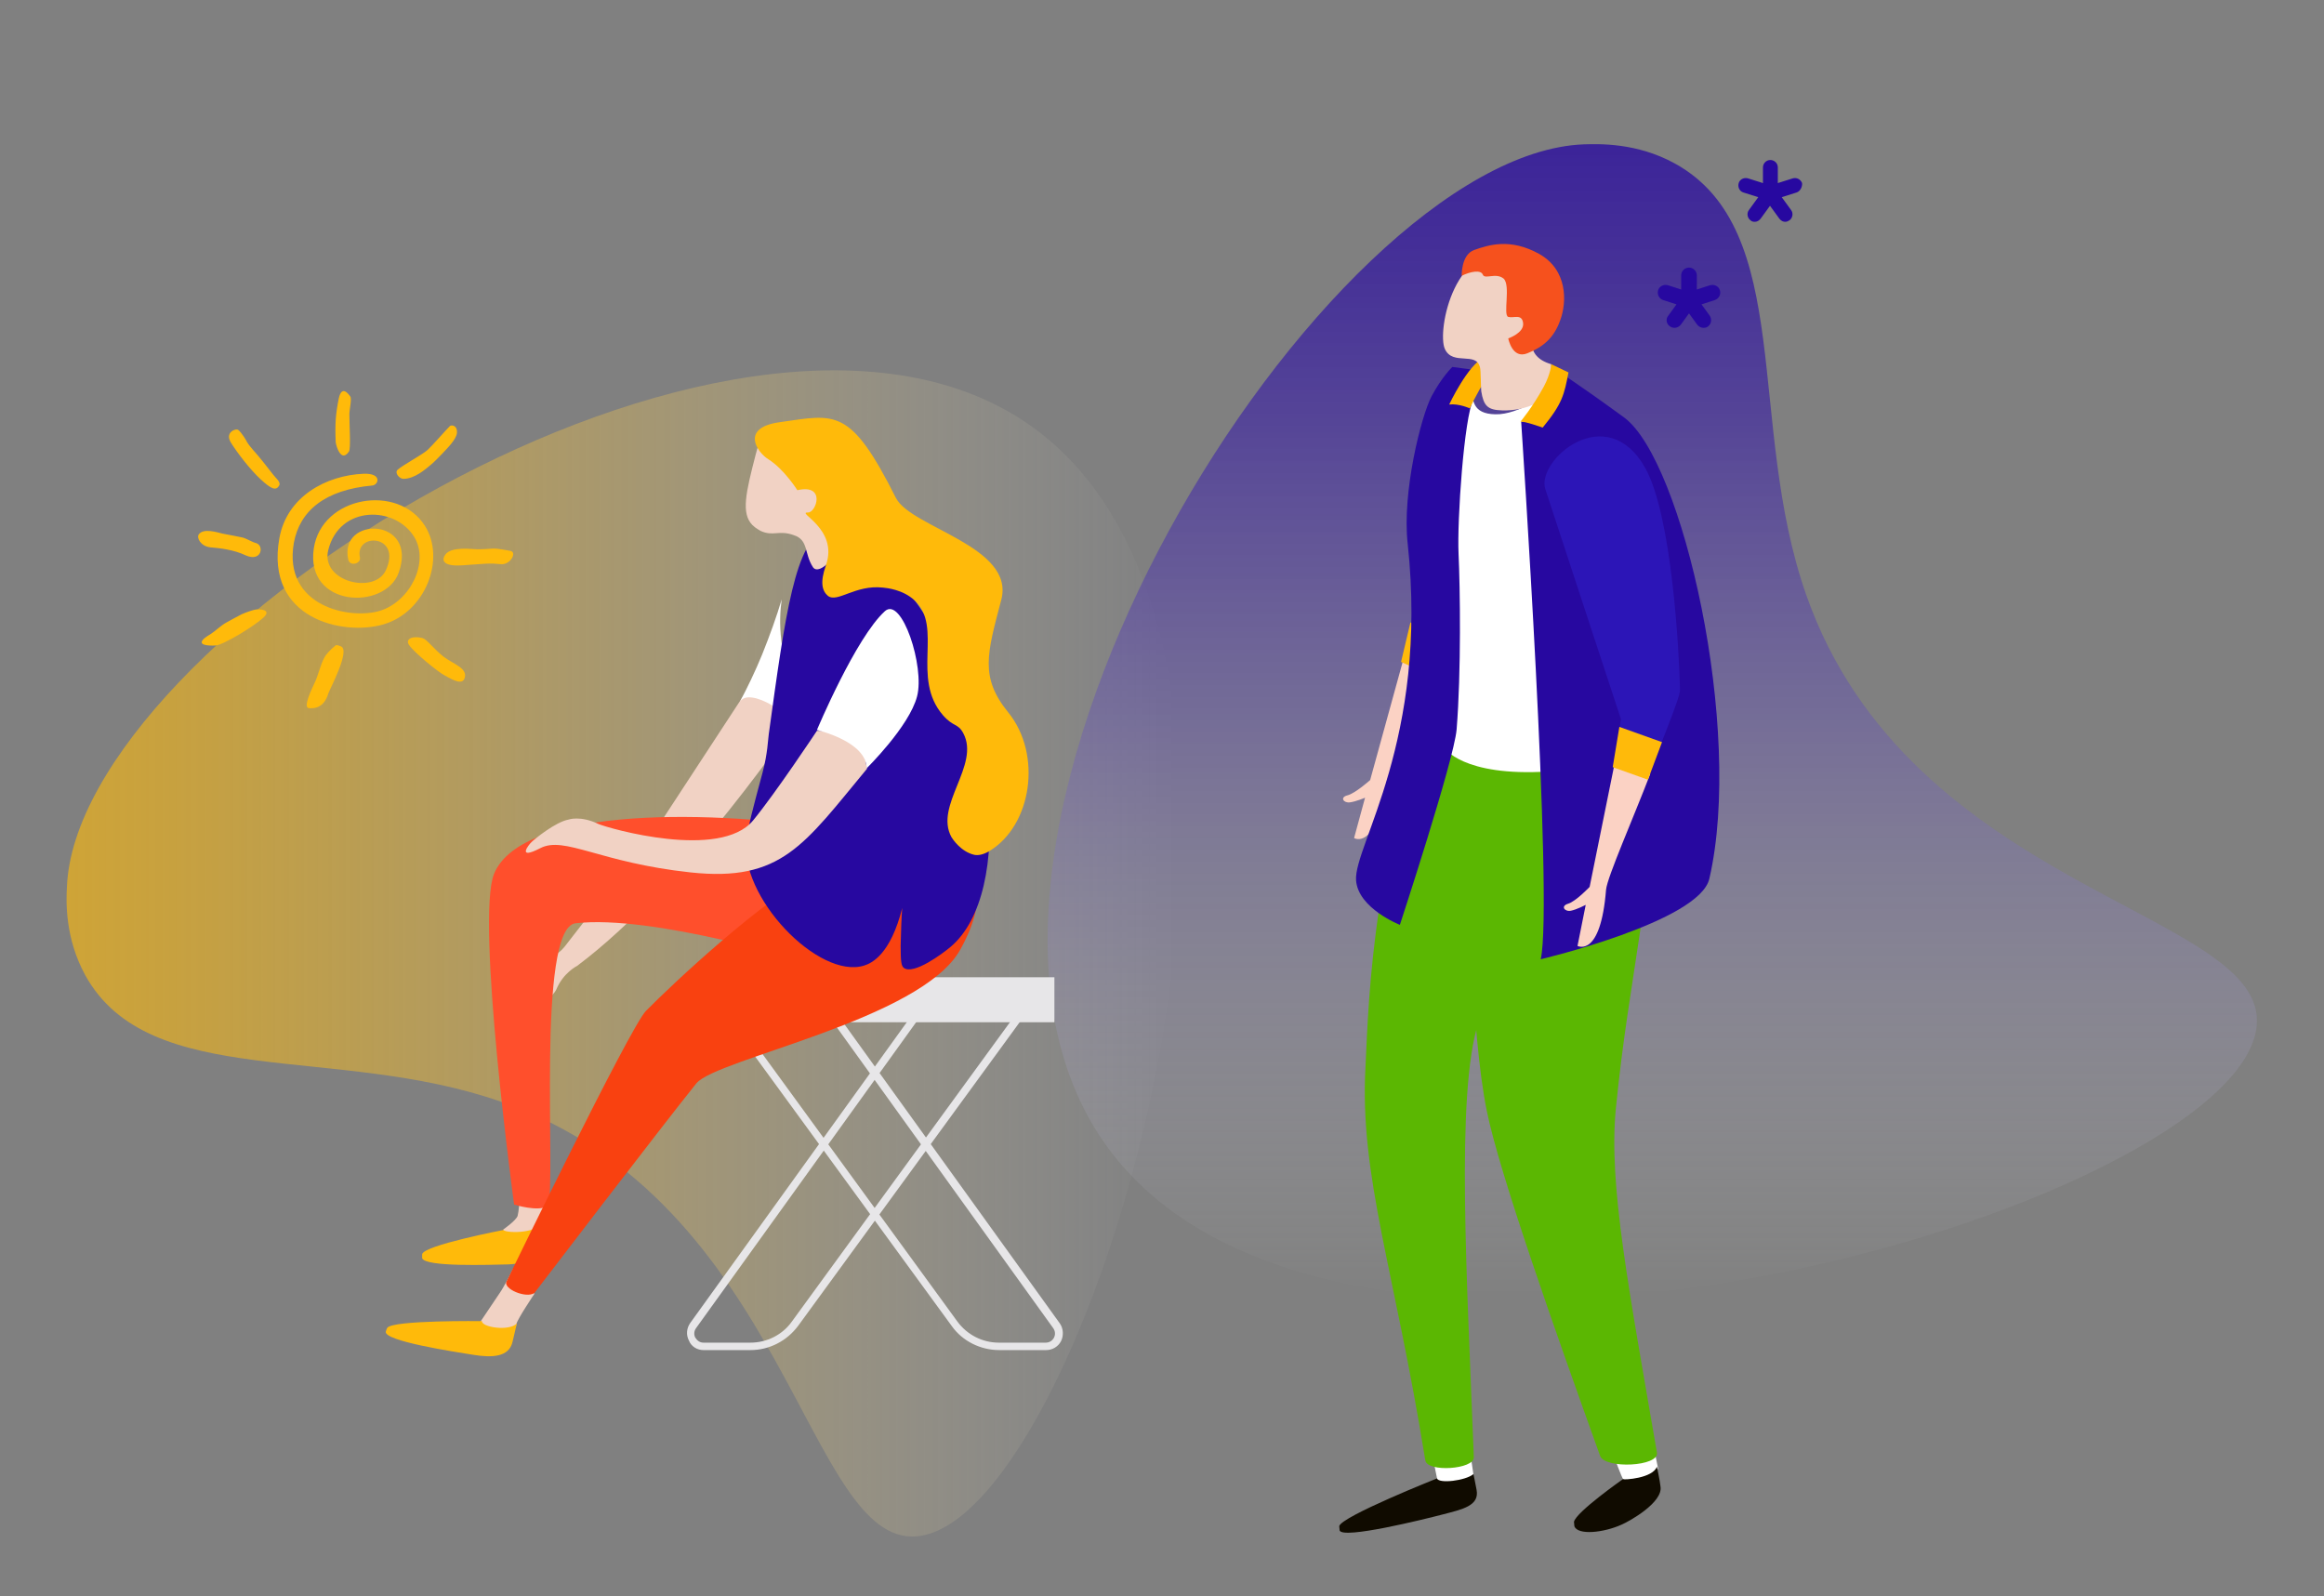 <?xml version="1.0" encoding="utf-8"?>
<!-- Generator: Adobe Illustrator 22.1.0, SVG Export Plug-In . SVG Version: 6.00 Build 0)  -->
<svg version="1.1" id="Layer_1" xmlns="http://www.w3.org/2000/svg" xmlns:xlink="http://www.w3.org/1999/xlink" x="0px" y="0px"
	 viewBox="0 0 594 408" style="enable-background:new 0 0 594 408;" xml:space="preserve">
<rect x="0" y="0" width="594" height="408" fill="#808080" stroke="none"/>
<style type="text/css">
	.st0{opacity:0.62;fill:url(#SVGID_1_);enable-background:new    ;}
	.st1{opacity:0.77;fill:url(#SVGID_2_);enable-background:new    ;}
	.st2{fill:#FBD2C4;}
	.st3{fill:#FFBA0A;}
	.st4{fill:#FFFFFF;}
	.st5{fill:#5BB702;}
	.st6{fill:#2708A0;}
	.st7{fill:#FFB400;}
	.st8{fill:#F1D2C4;}
	.st9{fill:#F6511D;}
	.st10{fill:#100B00;}
	.st11{fill:#2C15B7;}
	.st12{fill:#E7E6E8;}
	.st13{fill:#FF4F2C;}
	.st14{fill:#F94110;}
</style>
<linearGradient id="SVGID_1_" gradientUnits="userSpaceOnUse" x1="-266.898" y1="-690.635" x2="-266.898" y2="-405.641" gradientTransform="matrix(-6.123234e-17 1 -1 -6.123234e-17 -388.626 510.626)">
	<stop  offset="0" style="stop-color:#FFFFFF;stop-opacity:0"/>
	<stop  offset="2.168840e-02" style="stop-color:#F6FCFE;stop-opacity:2.168840e-02"/>
	<stop  offset="0.102" style="stop-color:#F7F2D9;stop-opacity:0.102"/>
	<stop  offset="0.234" style="stop-color:#F9E3A3;stop-opacity:0.234"/>
	<stop  offset="0.367" style="stop-color:#FBD774;stop-opacity:0.367"/>
	<stop  offset="0.499" style="stop-color:#FCCC4E;stop-opacity:0.499"/>
	<stop  offset="0.629" style="stop-color:#FEC430;stop-opacity:0.629"/>
	<stop  offset="0.757" style="stop-color:#FEBF1B;stop-opacity:0.757"/>
	<stop  offset="0.882" style="stop-color:#FFBB0E;stop-opacity:0.882"/>
	<stop  offset="1" style="stop-color:#FFBA0A"/>
</linearGradient>
<path class="st0" d="M234.4,392.7c-28.3,2.6-33-85.5-106.4-111.1c-42.3-14.8-89.8-2.7-106.2-32.3c-5.2-9.5-4.9-18.8-4.7-22.5
	c2.4-63.6,169.8-169.4,245-118.9C345.7,164.1,278.9,388.6,234.4,392.7z"/>
<linearGradient id="SVGID_2_" gradientUnits="userSpaceOnUse" x1="422.38" y1="429.608" x2="422.38" y2="725.178" gradientTransform="matrix(1 0 0 -1 0 762)">
	<stop  offset="0" style="stop-color:#FFFFFF;stop-opacity:0"/>
	<stop  offset="2.168840e-02" style="stop-color:#F6FCFE;stop-opacity:2.168840e-02"/>
	<stop  offset="7.573584e-02" style="stop-color:#E2E4F5;stop-opacity:7.573584e-02"/>
	<stop  offset="0.218" style="stop-color:#B1AADF;stop-opacity:0.218"/>
	<stop  offset="0.36" style="stop-color:#8779CB;stop-opacity:0.36"/>
	<stop  offset="0.499" style="stop-color:#6450BC;stop-opacity:0.499"/>
	<stop  offset="0.634" style="stop-color:#4A31B0;stop-opacity:0.634"/>
	<stop  offset="0.765" style="stop-color:#361AA7;stop-opacity:0.765"/>
	<stop  offset="0.889" style="stop-color:#2B0DA2;stop-opacity:0.889"/>
	<stop  offset="1" style="stop-color:#2708A0"/>
</linearGradient>
<path class="st1" d="M281.5,291c-52.4-78,57.4-251.6,123.3-254.1c3.8-0.1,13.5-0.5,23.3,4.9c30.8,17,18.2,66.3,33.5,110.1
	c26.6,76.1,118,81,115.2,110.3C572.6,308.4,339.7,377.7,281.5,291z"/>
<g>
	<g>
		<g>
			<path class="st2" d="M346.1,214.2l2.8-10.3c0,0-2.3,1-3.9,1.2s-2.6-1.3-0.6-1.8s5.8-3.9,5.8-3.9l8.7-31.6l8.7,3.8
				c-4.9,10.8-12.8,25.6-13.3,28.8C351.6,217.7,346,214.2,346.1,214.2z"/>
			<polygon class="st3" points="360.5,159.1 371.1,163.7 366.8,173.1 358.1,169.2 			"/>
		</g>
		<g>
			<polygon class="st4" points="376,372.8 376.6,376.9 372.1,382.3 367.3,379.9 367.3,377.9 366.4,373.5 			"/>
			<path class="st4" d="M423,371.4l0.8,4L419,380c0,0-3.8-1.7-4.1-1.9c-0.3-0.1-2.6-6.4-2.6-6.4L423,371.4z"/>
			<path class="st5" d="M424.2,184.2c-2.3,49.5-7.6,63.1-11.2,99.2c-1.9,19.4,3.3,45.9,10.5,87.9c0.6,3.6-13.2,4.2-14.5,0.9
				c-11.3-31.4-25.8-72.4-29-88.3c-4.1-20.2-4.6-60.2-4.6-60.2l9.7-45.2L424.2,184.2z"/>
			<path class="st5" d="M368.5,171.7c-17.6,46.3-18.6,81.7-19.5,101.2c-1.5,27.9,7.4,51.4,15.3,100.4c0.5,3.1,12.5,2.3,12.4-0.8
				c-1.7-45.1-4.7-93,1.2-111.2c5-15.5,16.6-37.5,16.6-37.5l12.1-41.6L368.5,171.7z"/>
			<path class="st4" d="M395.8,197.2c-22.1,1.4-26.7-6.1-26.7-6.1l-3.3-58.4c0,0,3.4-28.7,3.2-28.9c-0.2-0.2,7.2-8.4,7.2-5
				c0.1,3.4,0.1,7,6,7.1c6,0.2,14.2-5.8,14.2-5.8l-1.8,9.4L395.8,197.2z"/>
			<path class="st6" d="M376.6,102c-2.4,4.8-4.2,31-3.8,39.6c0.4,8.6,0.7,30.1-0.5,44.9c-0.7,7.9-14.5,49.9-14.5,49.9
				s-10.7-4.2-11.2-11.4c-0.6-8.8,18.6-35.9,13.2-86c-1.5-13.2,3.5-32.8,6.1-37.7s5.3-7.5,5.3-7.5l4.6,0.6L376.6,102z"/>
			<path class="st6" d="M388.8,107.8c0,0,8.3,123,5,137.4c0,0,40.6-9.6,43.1-20.6c8.8-38.1-6.8-106.9-21.8-117.9
				C401.5,96.8,398.3,95,398.3,95l-3.1,11.7L388.8,107.8z"/>
			<path class="st7" d="M380.5,95.6c-4.1,6.8-4.8,8.8-4.8,8.8s-2.8-1.3-5.3-1c0,0,4.8-10.2,8.9-12C383.6,89.6,380.5,95.6,380.5,95.6
				z"/>
			<path class="st8" d="M396.5,93.1c-14.3-4.2,7.9-22.8-8.4-27.8c-16.3-5-20.9,19.4-18.8,23.9c2,4.4,8.1,0.5,9,4.8
				c0.2,0.6,0.2,5.4,0.3,6c0.6,3.7,1.6,4.8,5.3,4.9l0,0c3,0.1,6-0.5,8.8-1.8l4-1.8L396.5,93.1z"/>
			<path class="st7" d="M400.9,95.2c-1.1,5.6-1.5,7.9-6.6,14.1c0,0-4.7-1.7-5.7-1.5c0,0,3-3.5,6-9c1.8-3.4,1.9-5.7,1.9-5.7
				L400.9,95.2z"/>
			<path class="st9" d="M373.6,70.5c2.2-1.1,4.9-1.6,5.4-0.3s3.3-0.6,5.3,1c1.9,1.7-0.2,9.4,1.2,9.8s3.5-0.9,3.8,1.6
				c0.3,2.5-3.8,3.9-3.8,3.9s1,5.4,4.9,3.8c4-1.6,6.8-3.9,8.4-8.5c1.7-4.6,1.9-12.8-5.4-16.9c-7.4-4.1-12.9-2.3-16.6-1
				C373.4,65.1,373.6,70.6,373.6,70.5z"/>
			<path class="st10" d="M368.8,387.1c5-1.3,9.4-2.2,8.6-6.3c-0.2-1.2-0.8-4-0.8-4c-2,1.7-8.9,2.5-9.3,1.1c0,0-24.4,9.7-25,12.2
				c0,0.1,0.1,0.9,0.1,1.1C343.2,393.5,363.8,388.4,368.8,387.1z"/>
			<path class="st10" d="M414.5,389.7c1.9-0.8,10.7-5.7,9.9-9.8c-0.1-1.2-0.9-5-0.9-5c-1.1,3-8.4,3.4-8.7,3.2c0,0-12,8.4-12.5,10.9
				c0,0.1,0.1,0.9,0.1,1.1C403.2,392.5,409.9,391.8,414.5,389.7z"/>
		</g>
		<g>
			<path class="st11" d="M414.3,183.8c0,0-14.3-43.4-19.3-58.7c-2.5-7.4,15.6-23.1,25.5-5.5c6.9,12.3,8.7,47.4,8.9,56.8
				c0.1,1.9-6.1,16.4-7.7,21.4l-9-3.2L414.3,183.8z"/>
			<path class="st2" d="M403.2,241.8l2.1-10.5c0,0-2.3,1.2-3.8,1.5c-1.6,0.3-2.7-1.2-0.7-1.8c2-0.6,5.5-4.3,5.5-4.3l6.5-32.1l9,3.2
				c-4.2,11-11,26.4-11.3,29.6C409.1,244.9,403.3,241.8,403.2,241.8z"/>
			<polygon class="st3" points="413.9,185.8 424.8,189.7 421.2,199.3 412.2,196.1 			"/>
		</g>
	</g>
</g>
<path class="st3" d="M89,143c-2.4-11.2,18-10.8,12.9,3.4c-3.5,9.7-23.9,8.9-21.7-6.2c2-13.4,21.5-16.7,28.4-5.8
	c5.4,8.5,0.1,22.1-10.6,25.2c-10.2,3-30.3-1.3-26.6-22c1.9-10.7,12-16.1,21.5-16.5c4.8-0.2,3.9,2.8,2.3,3
	c-12.2,1.1-18.6,6.5-20.1,14.7c-2.8,16.3,14.5,19.7,22.1,17.3c7.6-2.4,12.6-12.3,8.7-18.8c-4.8-8-19.1-8.3-22,3.3
	c-2,8.1,11.8,11.4,14.7,5.2c4.3-9.2-8-9.8-6.6-3.3C92.3,144.1,89.4,144.9,89,143z M115,108.9c-1.1,1.1-4.6,5.1-5.7,6.1
	c-1.3,1.2-6.4,3.9-7.7,5.1c-0.8,0.8,0.5,2.3,1.5,2.3c2.9,0,5.7-2.5,6.9-3.5c0.9-0.7,2.1-2,3-2.9c1.2-1.3,3.7-3.7,3.8-5.4
	C116.9,108.6,115.3,108.6,115,108.9z M130.4,140.8c-5.4-1-3.6-0.4-8.5-0.4c-1.2,0-6.6-0.8-8.1,1.4c-0.7,0.9-1.3,3.1,4.4,2.7
	c6-0.4,6.7-0.6,9.8-0.3C130.4,144.5,132.3,141.1,130.4,140.8z M118.7,173.5c1.1-2.7-3-3.8-5.4-5.7c-2.5-2-4.1-4.3-5.3-4.7
	c-2.7-0.7-4.4,0.3-3.5,1.7c1.4,2.1,7.7,7.1,8.9,7.7S117.9,175.4,118.7,173.5z M83.9,177.3c0.4-1.2,5.8-11.2,3.2-12.1
	c-1.3-0.5-1.2-0.3-1.7,0.1c-0.9,0.7-2.1,2-2.5,2.8c-1.1,2-1.5,4.5-2.6,6.7c-0.6,1.3-2.9,6-1.4,6.2C82.3,181.4,83.5,178.7,83.9,177.3
	z M61.8,157c-1.4,0.7-2.6,1.4-3.9,2.1c-1.5,0.8-2.7,2.1-4.1,3c-0.5,0.3-1,0.6-1.5,1c-2.1,1.8,0.7,2,2.8,1.9
	c2.1-0.2,9.8-4.9,12.2-7.1c2.4-2.2-1.2-2.2-1.9-2.1C64.6,155.9,62.7,156.6,61.8,157z M65.4,138.8c-0.9-0.2-2.5-1.2-3.4-1.4
	c-1.9-0.4-2.5-0.5-5.1-1c-1.3-0.3-4.9-1.5-6.1,0.2c-0.6,0.9,0.5,3,2.9,3.3c2.4,0.2,6.1,0.6,9.2,2.1
	C66.9,143.7,67.6,139.4,65.4,138.8z M60.9,109.9c-0.6-0.5-3.5,0.6-1.9,3.2c1.6,2.6,4.9,6.9,7.6,9.4c2.7,2.5,4,3.1,4.8,1.5
	c0.4-0.8-1.1-2-1.6-2.7c-1.7-2.2-3.5-4.5-5.3-6.5c-1.4-1.6-1.3-1.9-1.4-1.8C63.2,112.9,61.7,110.5,60.9,109.9z M89.2,115.4
	c0.5-0.8,0.1-6.5,0.1-9.5c0-1.3,0.7-4,0.2-4.6c-0.4-0.5-2.1-3-2.9,0.5c-0.8,4-1,6.4-0.8,11.2C85.9,114,87.2,118.4,89.2,115.4z"/>
<path class="st6" d="M459.2,49.2l-3.8,1.2l2.4,3.3c0.6,0.8,0.4,2-0.4,2.6c-0.3,0.2-0.7,0.4-1.1,0.4c-0.6,0-1.1-0.3-1.5-0.8l-2.4-3.3
	l-2.4,3.3c-0.4,0.5-0.9,0.8-1.5,0.8c-0.4,0-0.8-0.1-1.1-0.4c-0.8-0.6-1-1.8-0.4-2.6l2.4-3.3l-3.8-1.2c-1-0.3-1.5-1.4-1.2-2.4
	c0.3-1,1.4-1.5,2.4-1.2l3.8,1.2v-4c0-1,0.8-1.9,1.9-1.9c1,0,1.9,0.8,1.9,1.9v4l3.8-1.2c1-0.3,2,0.2,2.4,1.2
	C460.7,47.8,460.1,48.9,459.2,49.2z M439.6,74.2c0.3,1-0.2,2.1-1.3,2.5l-3.4,1.1l2.1,2.9c0.6,0.9,0.4,2.1-0.4,2.7
	c-0.3,0.3-0.7,0.4-1.2,0.4c-0.6,0-1.2-0.3-1.6-0.8l-2.1-2.9l-2.1,2.9c-0.4,0.5-1,0.8-1.6,0.8c-0.4,0-0.8-0.1-1.2-0.4
	c-0.9-0.6-1.1-1.9-0.4-2.7l2.1-2.9l-3.4-1.1c-1-0.3-1.6-1.4-1.3-2.5c0.3-1,1.4-1.6,2.5-1.3l3.4,1.1v-3.6c0-1.1,0.9-2,2-2
	c1.1,0,2,0.9,2,2v3.6l3.4-1.1C438.2,72.6,439.3,73.2,439.6,74.2z"/>
<g>
	<path class="st12" d="M176.1,342.7c-0.8-1.5-0.6-3.2,0.3-4.5l61.7-85.7l27.4,2.1L204,338.9c-2.9,3.9-7.4,6.2-12.2,6.2h-12
		C178.2,345.1,176.7,344.2,176.1,342.7z M238.9,254.7l-61,84.8c-0.5,0.7-0.6,1.6-0.2,2.4c0.5,0.8,1.2,1.3,2.1,1.3h12
		c4.2,0,8.2-2,10.6-5.4l59.3-81.4L238.9,254.7z"/>
	<path class="st12" d="M243.3,339l-61.5-84.3l27.4-2.1l61.7,85.7c0.9,1.3,1,3.1,0.3,4.5c-0.7,1.4-2.2,2.3-3.8,2.3h-12
		C250.6,345.1,246,342.8,243.3,339z M185.4,256.4l59.3,81.4c2.5,3.4,6.4,5.4,10.6,5.4h12c0.9,0,1.7-0.5,2.1-1.3s0.3-1.7-0.2-2.4
		l-61-84.8L185.4,256.4z"/>
	<rect x="178.9" y="249.8" class="st12" width="28.6" height="11.5"/>
	<rect x="207.5" y="249.8" class="st12" width="62" height="11.5"/>
</g>
<g>
	<path class="st8" d="M192.4,174.2L168,211.5c0,0-22.2,28.6-23.7,30.5c-2,2.4-3,2-9.7,7.4c-6.6,5.3-4.3,7.8-4.3,7.8s2.4-2,4.3-3.5
		c2.2-1.8,4.2-3.1,3.6,0.6c-0.6,3.6,3.1,0.5,4-1.4c1.8-4.3,5.3-6,5.3-6c28.2-21.1,56.9-64.2,56.9-64.2
		C203,176.4,192.4,174.3,192.4,174.2z"/>
	<path class="st4" d="M202.4,185.5l3.6-5c-2.1-3.2-5.3-9-6.3-16.8c-0.5-4.1-0.3-7.7,0.1-10.5c-1.3,4.4-3,9.1-5,14.1
		c-1.8,4.4-3.8,8.5-5.7,12.1C191.6,175.3,203.2,183.3,202.4,185.5z"/>
	<path class="st8" d="M133.3,300.3l-0.5,6.5c0,0-0.2,2.9-0.5,4c-0.4,1.2-3.7,3.5-3.7,3.5l0.7,4l9.6-3.8c0,0,0.6-0.7,0.2-1.9
		c-0.4-1.3,0.1-4.6,0.1-4.6l1.1-5.3L133.3,300.3z"/>
	<path class="st3" d="M107.9,321.6c0-0.1,0-0.9,0-1c0.4-2.3,20.8-6.2,20.8-6.2c0.3,0.7,7.8,1.2,10.4-2c0,0,0.5,3.1,0.8,4.5
		c0.7,4-4.8,6.1-10.1,6.3C125.1,323.3,108.6,323.9,107.9,321.6z"/>
	<path class="st8" d="M131.1,324.4c0,0-2.3,4.6-3.3,6c-4.1,6.1-7.6,11.3-7.6,11.3l10.7-1.3c0,0,0.9-0.7,1.1-2
		c0.3-1.3,4.6-7.7,4.6-7.7L131.1,324.4z"/>
	<path class="st3" d="M98.6,340.4c0-0.1,0.3-0.9,0.4-1c1.4-2,24.2-1.7,24.2-1.7c-0.2,1.5,6.8,2.7,8.9,0.6c0,0-0.8,3.5-1.1,4.7
		c-0.9,3.9-5.2,4.1-10.1,3.3C115.9,345.5,98.2,342.8,98.6,340.4z"/>
	<path class="st13" d="M206.5,246c0,0-39.7-12.3-59.4-10c-10.1,1.2-4.9,66.8-7,72.2c-2.4,1.7-8.7-0.3-8.7-0.3s-9.9-73-5.1-84.6
		c7.3-17.4,56.6-16.4,89.2-11L206.5,246z"/>
	<path class="st14" d="M227.2,212.8c0,0-13.5,7.5-18.2,9.9c-14,7.1-37,28.7-43.9,35.7c-4.1,4.2-35.6,69.1-35.6,69.1
		c-1.1,1.9,5,4.5,7.1,3c0,0,33-43.2,41.4-53.6c5.2-6.3,57.4-16.2,67.4-34.1C261.7,213.7,227.2,212.8,227.2,212.8z"/>
	<path class="st6" d="M230.6,232.1c-3,11.9-7.8,14.1-9.7,14.7c-11.6,3.7-32.3-17.7-30.1-32.5c0.5-3.2,1.4-6.8,4.1-16.8
		c1.3-4.8,1.4-8.6,1.6-9.9c4.2-30.5,6.8-49.8,14.6-52.1c7-2.1,16.4,9.8,20.6,15.2c24.2,30.7,27.4,77.7,11.3,91.3
		c-2,1.7-9.5,7.3-12,5.4c-0.6-0.5-0.8-1.4-0.8-5.6C230.3,237.8,230.4,234.5,230.6,232.1z"/>
	<path class="st8" d="M200.8,115.4c0.6,0.5,0.5,0.4,0.8,0.6c1.1,0.9,2,2.2,6.3,6.9c1.6,1.8,2.2,2.5,3.3,3.3c2.2,1.8,3.2,1.6,3.8,2.9
		c1.1,2.1,0.3,4.6,0.3,7.6c-0.2,4.5-5.8,10.7-7.5,8.3c-2.3-3.5-1.1-7-4.9-8.2c-3.8-1.4-5.3,0.4-8.5-1.1c-0.1-0.1-1.2-0.6-2.1-1.5
		c-2.9-3-1.7-8.2,0.9-18.2c0.6-2.3,1.2-4.3,2.3-4.5C196.3,111.3,196.8,112.2,200.8,115.4z"/>
	<path class="st3" d="M229,127.3c3.9,7.6,30.6,12.4,26.9,26.1c-3.6,13.7-5.5,19.7,1.8,28.7c8.7,10.7,6.1,28.9-4.9,35.5
		c-1.6,0.9-2.8,1.1-3.8,0.9c-3.4-0.8-5.5-4-5.8-4.5c-4.5-8.1,7.4-18.4,3-26.6c-1.4-2.6-2.5-1.5-5.2-4.6c-8.2-9.5,0.1-22.5-7.2-29.3
		c-3-2.8-7.1-3.2-8.1-3.3c-7.1-0.8-11.7,4-14.1,2.1c-1.4-1.2-2.1-3.3-0.5-7.8c3.3-9.4-7.8-13.6-4.6-13.5c2.1,0.1,4.7-7.4-2.7-5.7
		c0,0-3.4-5.4-7.4-7.9c-2.8-1.7-7.4-8.1,3-9.5C213.6,105.9,217.3,104,229,127.3z"/>
	<path class="st8" d="M219.8,186.9l-11-0.1c0,0-10.4,15.7-16.3,22.9c-8.4,10.2-36.8,2.1-39.6,0.9c-4.6-2.2-7.6-1.1-7.6-1.1
		c-3.3,0.6-8.7,5-9.4,5.7c-0.7,0.6-4,4.8,2.2,1.6s15.1,3.7,38.4,6.2s29-7.1,45.1-26.5L219.8,186.9z"/>
	<path class="st4" d="M234.4,178c-2,7.7-12.9,18.4-12.9,18.4c0-6.9-12.7-9.8-12.7-9.8s9.9-23.6,17.4-30.4
		C230.5,152.4,236.4,170.4,234.4,178z"/>
</g>
</svg>
